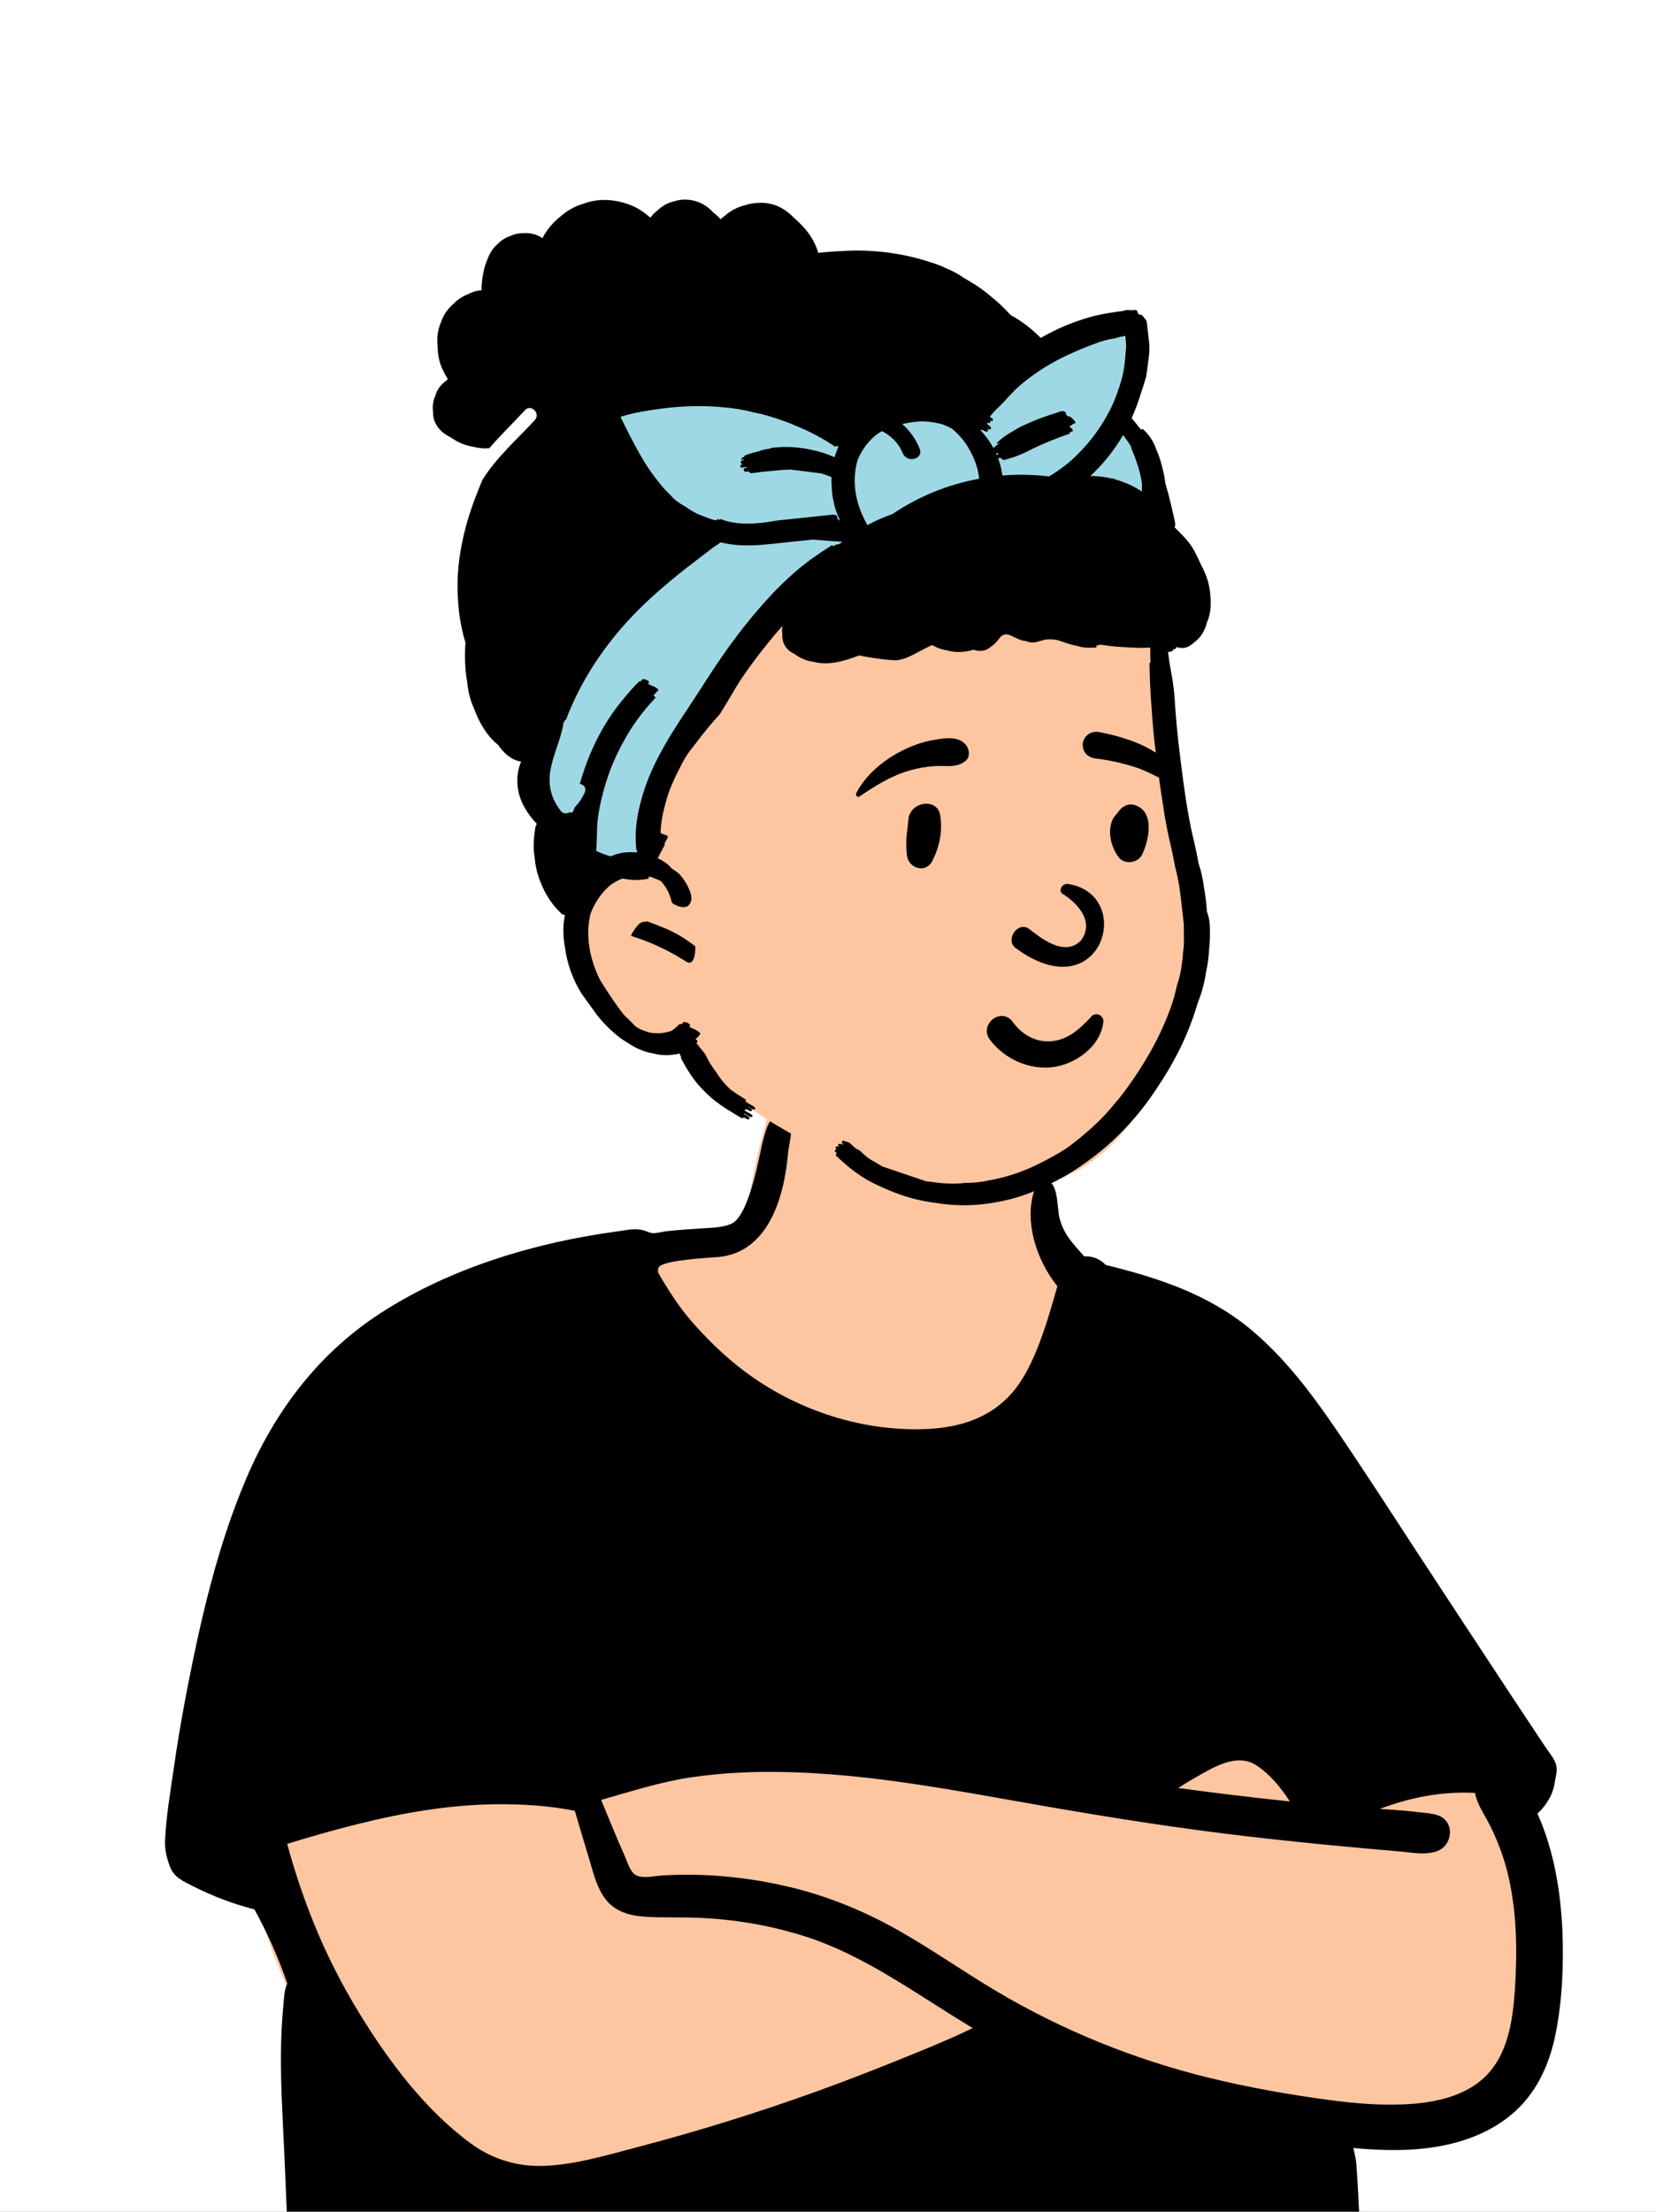 <svg width="200" height="267" viewBox="0 0 200 267" fill="none" xmlns="http://www.w3.org/2000/svg">
<rect x="0" y="0" width="200" height="267" fill="#808080" stroke="none"/>
<g clip-path="url(#clip0_2016_14179)">
<rect width="200" height="267" fill="white"/>
<path fill-rule="evenodd" clip-rule="evenodd" d="M150.479 181.122C148.644 180.468 146.876 179.712 145.265 178.6C140.62 175.142 137.592 169.938 134.731 165.007C130.7 157.835 127.829 150.193 125.844 142.221C124.991 138.796 124.701 134.824 122.764 131.788C118.371 125.429 105.49 126.253 98.65 127.369C94.07 128.18 93.123 133.308 92.083 137.102C91.217 140.255 90.65 143.443 90.174 146.674C89.041 147.419 87.763 148.024 86.544 148.551C73.264 152.625 70.93 160.177 65.858 171.843C57.291 188.8 34.044 195.439 30.532 215.506C28.27 228.755 34.704 241.219 41.337 252.233C47.514 264.263 56.139 270.037 69.873 267.195C82.755 264.304 95.135 259.468 107.791 255.731C113.92 254.224 120.04 250.302 126.488 251.669C139.773 254.654 153.423 256.058 167.039 255.67C186.155 256.444 186.152 238.089 184.19 223.875C182.816 201.755 171.663 187.551 150.479 181.122V181.122Z" fill="#FDC6A0"/>
<path fill-rule="evenodd" clip-rule="evenodd" d="M151.757 213.13C153.354 214.187 154.697 215.789 155.776 217.475C151.273 217.007 146.779 216.467 142.294 215.852C142.881 215.476 143.474 215.109 144.08 214.762C146.291 213.516 149.287 211.497 151.757 213.13ZM76.95 226.445C76.125 226.122 75.806 224.863 75.484 224.142C74.476 221.88 73.556 219.579 72.599 217.295C76.233 216.259 79.768 215.109 83.533 214.556C87.582 213.963 91.69 213.819 95.776 213.953C104.052 214.223 112.251 215.576 120.388 217.027C128.515 218.476 136.642 219.868 144.826 220.961C152.844 222.031 160.888 222.815 168.947 223.503C170.512 223.636 173.123 224.2 174.382 222.967C175.379 221.991 175.411 220.19 174.164 219.397C173.387 218.902 172.261 218.895 171.373 218.781C170.255 218.637 169.133 218.541 168.008 218.466C167.55 218.436 167.091 218.408 166.633 218.38C170.313 216.992 174.156 216.236 178.145 216.447C178.371 217.818 179.387 219.228 179.943 220.359C180.915 222.333 181.672 224.331 182.169 226.477C183.208 230.964 183.253 235.62 182.96 240.196C182.69 244.011 182.111 248.232 179.119 250.934C176.854 252.98 173.659 253.737 170.694 253.975C167.248 254.252 163.749 253.957 160.333 253.495C155.54 252.846 150.725 251.989 146.027 250.84C136.928 248.615 128.206 245.075 120.159 240.274C116.234 237.934 112.49 235.3 108.512 233.049C104.458 230.754 100.145 228.973 95.616 227.868C90.547 226.631 85.249 226.103 80.039 226.408C79.135 226.461 77.829 226.789 76.95 226.445ZM71.076 224.148C71.609 225.877 72.016 227.851 73.153 229.304C74.279 230.744 75.978 231.252 77.738 231.38C79.86 231.534 82.007 231.435 84.133 231.514C88.495 231.676 92.797 232.385 96.966 233.685C100.852 234.897 104.459 236.787 107.934 238.883C111.146 240.822 114.265 242.904 117.479 244.837C116.624 245.229 115.778 245.653 114.928 246.023C113.144 246.798 111.35 247.545 109.547 248.274C105.993 249.711 102.423 251.114 98.817 252.416C91.546 255.043 84.154 257.338 76.675 259.293C73.107 260.226 69.489 261.315 65.783 261.47C62.496 261.607 59.452 260.678 56.801 258.723C51.304 254.669 46.93 248.817 43.394 243.044C41.294 239.614 39.46 236.011 37.944 232.285C37.177 230.401 36.482 228.488 35.856 226.552C35.562 225.643 35.284 224.729 35.02 223.811C34.904 223.408 34.793 223.003 34.683 222.597C40.304 220.881 45.993 219.332 51.815 218.472C54.923 218.013 58.073 217.78 61.215 217.814C62.775 217.831 64.334 217.915 65.885 218.076C66.721 218.163 67.552 218.274 68.381 218.413C68.723 218.469 69.075 218.553 69.427 218.615C69.966 220.463 70.51 222.309 71.076 224.148ZM187.282 216.803C187.585 216.19 187.713 215.586 187.822 214.919C187.904 214.41 188.124 213.693 187.932 213.032C187.716 212.292 187.129 211.629 186.708 210.998C186.242 210.3 185.777 209.602 185.313 208.903C184.384 207.506 183.457 206.107 182.532 204.708C178.753 198.993 175 193.261 171.24 187.533C167.905 182.45 164.625 177.321 161.187 172.306C158.248 168.018 155.044 163.8 151.021 160.465C145.934 156.248 139.876 154.262 133.549 152.712C132.858 151.994 131.935 151.602 130.948 151.682C129.554 150.1 128.446 148.996 127.944 146.984C127.703 146.021 127.779 143.314 126.841 142.744C125.727 142.067 125.145 142.963 124.838 143.973C123.81 147.353 124.99 151.897 127.705 155.282C126.561 159.236 125.044 164.857 122.339 168.025C119.442 171.417 115.436 172.473 111.113 172.543C102.87 172.675 94.636 169.61 88.348 164.299C86.437 162.685 84.662 160.881 83.056 158.964C81.852 157.525 80.427 155.305 79.485 153.627C79.485 152.973 78.713 152.289 86.571 151.761C94.428 151.232 95.024 140.469 95.199 139.004C95.341 137.815 95.945 135.968 95.107 134.998C94.751 134.586 94.022 134.52 93.571 134.8C92.721 135.328 92.442 136.679 92.174 137.596C91.8 138.88 90.576 146.854 88.257 147.777C87.171 148.209 85.926 148.217 84.778 148.297C83.359 148.396 81.938 148.469 80.525 148.634C80.005 148.695 79.436 148.863 78.922 148.868C78.588 148.872 78.243 148.709 77.92 148.595C76.829 148.209 75.738 148.498 74.615 148.65C64.677 149.986 54.445 153.035 45.969 158.521C38.498 163.357 33.235 170.311 29.762 178.442C26.219 186.74 24.187 195.714 22.485 204.547C21.915 207.507 21.417 210.481 20.989 213.464C20.576 216.347 20.059 219.295 19.935 222.207C19.886 223.359 20.161 224.43 20.585 225.482C21.062 226.667 22.189 227.134 23.271 227.687C25.645 228.902 28.149 229.844 30.729 230.511C32.306 233.38 33.632 236.361 34.698 239.454C34.303 240.238 34.294 241.409 34.218 242.171C34.03 244.068 33.949 245.975 33.932 247.881C33.898 251.701 34.128 255.518 34.308 259.332C34.49 263.2 35.097 278.464 35.196 280.328C35.273 281.776 35.169 283.801 35.932 285.087C37.103 287.062 39.995 286.996 41.335 285.394C74.615 292.551 137.171 290.395 162.366 286.794C165.644 286.326 164.614 286.845 165.448 286.017C166.074 285.395 166.606 284.329 166.779 283.473C167.01 282.33 166.637 281.296 165.983 280.371C165.295 279.399 165.17 277.824 164.914 276.668C164.31 273.935 164.01 261.932 163.728 260.602C163.64 260.188 163.555 259.75 163.452 259.312C168.074 259.749 172.889 259.749 177.286 258.203C179.779 257.326 182.104 255.949 183.894 253.982C186.061 251.601 187.267 248.603 187.887 245.474C188.687 241.439 188.857 237.26 188.7 233.158C188.481 228.311 187.678 223.395 185.683 218.944C186.339 218.334 186.889 217.599 187.282 216.803Z" fill="black"/>
<path fill-rule="evenodd" clip-rule="evenodd" d="M83.981 43.648C97.266 42.921 109.036 39.179 118.387 47.554C118.387 47.554 133.515 36.228 136.04 40.542C137.731 43.432 135.385 47.312 136.014 50.879C140.115 57.887 139.883 69.75 140.115 72.53C140.7 79.537 144.381 105.904 144.381 112.166C144.381 115.362 141.752 123.732 140.115 128.39C136.472 138.758 129.517 144.042 118.111 144.042C106.706 144.042 88.089 134.486 82.119 126.001C81.595 125.257 78.212 127.426 74.672 123.663C70.838 119.586 68.711 111.81 68.711 107.175C68.711 101.293 64.919 97.214 65.36 89.685C66.345 72.87 69.766 44.426 83.981 43.648Z" fill="#FDC6A0"/>
<path fill-rule="evenodd" clip-rule="evenodd" d="M136.053 40.501C137.744 43.391 135.399 47.271 136.027 50.838C137.61 53.543 138.547 56.97 139.115 60.319L136.014 61.969L134.867 62.138C116.262 64.888 104.388 67.362 99.244 69.562C94.048 71.784 87.742 79.589 80.326 92.976L80.101 93.383L78.631 103.374L71.894 105.446L68.723 106.952C68.647 101.168 64.937 97.095 65.374 89.644C66.359 72.829 69.779 44.385 83.995 43.607C97.279 42.88 109.049 39.138 118.401 47.513C128.486 39.963 134.37 37.625 136.053 40.501Z" fill="#9FD8E5"/>
<path fill-rule="evenodd" clip-rule="evenodd" d="M82.497 24.099C82.67 24.088 82.845 24.096 83.02 24.114C83.212 24.122 83.404 24.141 83.596 24.179C84.572 24.367 85.442 24.885 86.117 25.614C86.136 25.633 86.151 25.654 86.168 25.673C86.484 25.912 86.777 26.183 87.04 26.47C87.087 26.426 87.131 26.381 87.18 26.337C87.319 26.214 87.464 26.098 87.616 25.988C88.251 25.442 88.996 25.045 89.798 24.819L89.908 24.79C89.929 24.783 89.95 24.779 89.971 24.775C90.54 24.585 91.139 24.488 91.742 24.49C92.463 24.466 93.186 24.585 93.861 24.864C94.66 25.196 95.355 25.72 95.939 26.35C96.323 26.663 96.658 27.007 97.012 27.385C97.744 28.169 98.322 29.087 98.686 30.097C98.737 30.238 98.781 30.384 98.821 30.53C99.713 30.427 100.609 30.353 101.505 30.317C102.511 30.255 103.516 30.234 104.524 30.268C107.3 30.359 110.016 30.849 112.645 31.748C113.172 31.904 113.684 32.102 114.177 32.348C114.951 32.656 115.683 33.049 116.372 33.525L116.959 33.874C117.254 34.05 117.549 34.228 117.835 34.41C118.516 34.848 119.161 35.338 119.773 35.867C120.418 36.389 121.027 36.957 121.607 37.553C121.764 37.714 121.916 37.878 122.066 38.042C123.403 38.765 124.59 39.691 125.697 40.795C126.575 40.289 127.484 39.83 128.423 39.422C129.39 39.001 130.62 38.568 131.634 38.282C132.544 38.027 133.445 37.851 134.357 37.722C134.773 37.65 135.19 37.593 135.61 37.545L135.593 37.551V37.551C135.888 37.519 136.181 37.492 136.478 37.467L136.47 37.464V37.464C136.596 37.454 136.725 37.443 136.851 37.435L137.159 37.41V37.41C137.252 37.401 137.387 37.619 137.395 37.695L137.406 37.773V37.773C137.475 37.851 137.539 37.938 137.583 37.991C137.638 37.986 137.693 37.982 137.747 37.98C137.912 37.965 138.102 38.259 138.199 38.371L138.286 38.474C138.386 38.595 138.486 38.733 138.502 38.885C138.61 39.762 138.711 40.641 138.804 41.52C138.839 42.186 138.804 42.845 138.694 43.498C138.612 44.133 138.527 44.767 138.443 45.398C138.308 45.843 138.175 46.286 138.043 46.73C137.99 46.899 137.931 47.066 137.874 47.233C137.537 48.348 137.141 49.434 136.671 50.486C137.014 50.866 137.334 51.261 137.632 51.669C137.704 51.742 137.775 51.815 137.842 51.891C137.861 51.862 137.889 51.834 137.918 51.819C138.019 51.775 138.093 51.828 138.156 51.915C138.82 52.551 139.303 53.293 139.603 54.14L139.789 54.582C139.82 54.656 139.851 54.73 139.881 54.804C140.119 55.446 140.303 56.106 140.454 56.773C140.59 57.299 140.688 57.831 140.75 58.37C141.206 59.903 141.566 61.471 141.905 63.018C141.959 63.261 141.934 63.479 141.856 63.664L142.054 63.858V63.858L142.394 64.197C142.964 64.766 143.545 65.365 143.969 66.043C144.407 66.747 144.73 67.499 145.088 68.246L145.165 68.404V68.404L145.323 68.722C145.494 69.069 145.576 69.261 145.727 69.68C145.978 70.38 146.113 71.084 146.176 71.826C146.269 72.906 146.256 74.083 145.784 75.087C145.782 75.095 145.778 75.102 145.773 75.108C145.558 76.078 145.027 76.978 144.22 77.553C144.047 77.716 143.861 77.862 143.663 77.978C143.187 78.258 142.751 78.283 142.232 78.154L142.166 78.137C142.101 78.12 142.042 78.105 141.985 78.092C142.069 78.162 142.111 78.245 141.985 78.304C141.863 78.363 141.753 78.397 141.65 78.409C141.694 78.466 141.698 78.528 141.605 78.578C141.403 78.686 141.239 78.72 141.07 78.69L141.105 78.984C141.382 81.208 141.629 81.647 141.846 84.036C141.989 86.481 142.217 88.92 142.531 91.348L142.639 92.231C142.986 95.028 143.376 97.845 143.973 100.597C144.274 101.799 144.534 103.01 144.753 104.23C145.063 105.158 145.28 106.107 145.4 107.075C145.575 108.06 145.695 109.053 145.765 110.055C146.007 110.695 146.125 111.346 146.119 112.01C146.151 112.902 146.121 113.792 146.026 114.677C145.974 115.598 145.847 116.511 145.647 117.416C145.468 118.657 145.141 119.855 144.673 121.018C144.298 122.315 143.838 123.588 143.315 124.832C142.504 126.76 141.523 128.55 140.408 130.315C139.362 131.97 138.241 133.563 136.959 135.045C135.302 136.96 133.413 138.714 131.343 140.193C130.162 141.068 128.916 141.855 127.613 142.527C126.019 143.351 124.4 144.093 122.674 144.594C121.596 144.906 120.5 145.122 119.391 145.287C117.213 145.61 114.958 145.562 112.767 145.183C111.355 144.993 109.965 144.663 108.652 144.192C107.572 143.803 106.544 143.357 105.515 142.854C104.986 142.598 104.475 142.303 103.986 141.971C103.164 141.436 102.395 140.832 101.678 140.164C101.444 139.963 101.216 139.758 100.993 139.542C100.885 139.447 100.944 139.306 101.069 139.272L101.107 139.268V139.268C101.058 139.223 101.007 139.179 100.959 139.132C100.948 139.124 100.94 139.114 100.932 139.103C100.908 139.082 100.883 139.061 100.862 139.04C100.78 138.967 100.862 138.807 100.934 138.769C100.961 138.754 100.997 138.752 101.037 138.756C101.029 138.748 101.022 138.741 101.014 138.735C101.005 138.729 101.003 138.712 101.005 138.695L100.974 138.67V138.67C100.866 138.574 100.921 138.435 101.048 138.399C101.109 138.38 101.211 138.39 101.317 138.413L101.357 138.422L101.286 138.355C101.159 138.245 101.199 138.122 101.355 138.084C101.472 138.091 101.587 138.107 101.7 138.135L101.785 138.158C101.828 138.169 101.868 138.181 101.91 138.194C101.838 138.128 101.766 138.065 101.697 137.999C101.627 137.938 101.701 137.763 101.764 137.727C101.851 137.678 102.019 137.746 102.097 137.803C102.289 137.824 102.542 137.909 102.635 137.989C102.89 138.234 103.154 138.469 103.421 138.697C103.584 138.748 103.738 138.815 103.856 138.917C104.159 139.208 104.475 139.483 104.798 139.749L105.043 139.919C105.084 139.947 105.126 139.974 105.167 140.001C105.631 140.274 106.095 140.544 106.556 140.817C108.249 141.392 109.942 141.967 111.633 142.539L111.856 142.607V142.607L113.499 142.81V142.81C114.578 142.924 115.66 142.918 116.739 142.793C117.549 142.804 118.352 142.723 119.142 142.558C120.485 142.33 121.803 141.994 123.085 141.525C124.56 140.986 125.967 140.276 127.339 139.511C127.832 139.234 128.317 138.94 128.794 138.63C128.948 138.52 129.102 138.407 129.255 138.293C130.27 137.53 131.239 136.717 132.173 135.856C132.612 135.453 133.033 135.032 133.44 134.597C133.499 134.533 133.556 134.472 133.613 134.409C134.003 133.982 134.381 133.54 134.741 133.083L135.085 132.695V132.695C136.472 130.964 137.705 129.102 138.814 127.185C139.915 125.285 140.821 123.285 141.542 121.216C141.774 120.479 141.976 119.731 142.145 118.974C142.457 118.065 142.662 117.133 142.757 116.182C142.788 115.996 142.813 115.81 142.839 115.624L142.853 115.331C142.855 115.282 142.857 115.233 142.858 115.184C142.9 114.889 142.936 114.592 142.963 114.297C142.98 113.999 142.991 113.701 142.993 113.403L142.969 111.574V111.574C142.963 111.517 142.957 111.458 142.953 111.399L142.906 110.995C142.805 110.163 142.727 109.328 142.626 108.495C142.626 108.491 142.626 108.484 142.624 108.478C142.586 108.167 142.546 107.855 142.499 107.542C142.476 107.356 142.447 107.17 142.419 106.984L142.366 106.659V106.659C142.269 106.093 142.15 105.531 142.006 104.975L141.943 104.737L141.576 102.888L141.163 101.068C140.895 99.849 140.671 98.621 140.494 97.382C140.174 95.408 139.9 93.432 139.662 91.448C139.649 91.352 139.636 91.255 139.626 91.16C139.383 89.319 139.208 87.472 139.095 85.618C138.941 83.793 138.852 81.962 138.829 80.13C138.827 80.047 138.882 79.98 138.947 79.942L138.941 79.589C138.933 79.278 138.928 79.651 138.925 79.296L138.921 78.319C138.921 78.237 138.922 78.181 138.924 78.177C137.797 78.255 137.04 78.191 135.952 78.133L135.768 78.124C134.771 78.078 133.78 77.968 132.795 77.803C132.791 77.854 132.757 77.889 132.7 77.9C132.599 77.904 132.504 77.904 132.407 77.906L132.443 78.044V78.044C132.445 78.114 132.414 78.158 132.346 78.177L132.065 78.189C131.689 78.205 131.313 78.213 130.94 78.162C130.605 78.118 130.278 78.039 129.953 77.946C129.753 77.913 129.549 77.866 129.34 77.807C128.804 77.653 128.273 77.445 127.735 77.281C127.187 77.164 126.631 77.127 126.049 77.266C125.433 77.412 124.913 77.676 124.267 77.515C124.139 77.484 124.014 77.435 123.89 77.384L123.775 77.376C123.755 77.374 123.735 77.372 123.715 77.369C123.043 77.272 122.444 76.846 121.803 76.617C121.579 76.562 121.357 76.576 121.14 76.667L121.086 76.691L120.873 76.85C120.787 76.951 120.703 77.053 120.619 77.156L120.494 77.31C120.264 77.596 120.019 77.851 119.722 78.037C119.364 78.369 118.938 78.564 118.43 78.576C118.141 78.585 117.854 78.523 117.576 78.435C116.526 78.76 115.402 78.826 114.355 78.509C113.939 78.445 113.532 78.333 113.142 78.158C112.959 78.075 112.776 77.978 112.598 77.87C111.858 78.183 111.159 78.6 110.444 78.959L110.283 79.04C109.553 79.405 108.745 79.76 107.918 79.707C106.877 79.639 105.854 79.5 104.834 79.324C104.825 79.324 104.815 79.322 104.806 79.32L104.666 79.297V79.297L104.156 79.207V79.207L103.744 79.13V79.13L103.534 79.211C101.844 79.852 99.992 80.352 98.294 79.903C97.554 79.813 96.861 79.563 96.234 79.138C96.213 79.124 96.192 79.109 96.171 79.092C96.072 79.041 95.979 78.984 95.897 78.923L95.879 78.909V78.909L95.863 78.895L95.855 78.891C94.93 78.464 94.398 77.555 94.491 76.537C94.434 76.213 94.436 75.896 94.499 75.558C94.198 75.915 93.89 76.269 93.578 76.619C92.437 77.997 91.319 79.402 90.284 80.865L90.047 81.204C89.478 82.009 88.948 82.841 88.459 83.699C87.964 84.547 87.456 85.386 86.931 86.215C86.248 86.971 85.588 87.745 84.953 88.538L84.681 88.88L83.766 90.086C83.119 90.856 82.582 91.697 82.158 92.61C81.81 93.259 81.49 93.921 81.201 94.599C81.108 94.804 81.019 95.011 80.933 95.218C80.636 96.027 80.385 96.852 80.189 97.703C80.031 98.32 79.918 98.945 79.851 99.578L79.83 99.79C79.805 100.039 79.786 100.288 79.776 100.538C79.837 100.574 79.887 100.61 79.925 100.645L80.079 100.701V100.701L80.204 100.738C80.398 100.798 80.733 100.923 80.653 101.077L80.246 101.855V101.855C80.288 101.899 80.307 101.945 80.279 101.996C80.007 102.518 79.733 103.04 79.459 103.562C79.451 103.581 79.436 103.596 79.421 103.607C79.655 103.714 79.883 103.833 80.1 103.962C80.524 104.215 80.836 104.509 81.125 104.851C81.428 105.033 81.715 105.232 81.985 105.46C82.318 105.811 82.609 106.196 82.856 106.612C83.083 107.005 83.269 107.415 83.412 107.844C83.475 108.07 83.505 108.305 83.503 108.544C83.248 110.349 81.188 109.112 81.148 108.954C80.865 107.863 80.541 107.174 79.811 106.363L79.792 106.35V106.35C79.371 106.164 78.953 105.98 78.517 105.836C78.452 105.849 78.384 105.858 78.317 105.868C78.393 105.976 78.355 106.082 78.201 106.1C77.537 106.232 76.866 106.267 76.192 106.21L75.167 106.065V106.065C74.742 106.228 74.336 106.438 73.953 106.688L73.826 106.772L73.803 106.789C72.814 107.586 72.051 108.645 71.528 109.799C71.482 109.902 71.437 110.006 71.395 110.11L71.332 110.268L71.328 110.277C70.645 112.967 71.254 115.922 72.502 118.363C73.183 119.456 73.894 120.527 74.636 121.578L75.357 122.523V122.523C75.783 122.924 76.2 123.336 76.607 123.759C76.67 123.822 76.738 123.886 76.805 123.947C77.02 124.088 77.239 124.213 77.463 124.319C77.549 124.348 77.638 124.376 77.726 124.399C78.156 124.606 78.608 124.716 79.082 124.729C79.709 124.771 80.317 124.697 80.904 124.51L81.022 124.471L81.108 124.439C81.428 124.234 81.726 123.979 82.008 123.678C82.071 123.613 82.189 123.613 82.324 123.649C82.398 123.573 82.472 123.492 82.542 123.406C82.59 123.353 82.666 123.351 82.725 123.391C82.925 123.368 83.467 123.676 83.326 123.839C83.303 123.877 83.273 123.911 83.248 123.947C83.343 123.995 83.438 124.05 83.522 124.108C83.965 124.231 84.619 124.674 84.565 124.807L84.559 124.818C84.457 125.012 84.323 125.175 84.159 125.304L84.104 125.346L83.979 125.433C84.154 125.543 84.302 125.669 84.228 125.758C84.194 125.824 84.159 125.887 84.116 125.944C84.475 126.388 84.831 126.836 85.185 127.284C85.54 128.054 85.978 128.772 86.501 129.438C86.937 130.161 87.462 130.81 88.076 131.388C88.126 131.439 88.179 131.488 88.23 131.537C88.681 131.871 89.154 132.185 89.647 132.486L89.859 132.614C89.971 132.682 90.159 132.766 90.07 132.929C90.059 132.95 90.047 132.967 90.032 132.98C90.342 133.183 90.662 133.375 90.993 133.553L91.025 133.572C91.15 133.652 91.319 133.798 91.141 133.916C90.989 134.018 90.587 133.743 90.397 133.616C90.361 133.616 90.319 133.606 90.277 133.593C90.34 133.627 90.402 133.663 90.465 133.699L90.561 133.752C90.635 133.796 90.998 134.037 90.745 134.138C90.62 134.149 90.506 134.117 90.401 134.045C90.277 133.984 90.154 133.919 90.034 133.851C90.076 133.916 90.076 133.982 89.971 134.024C89.935 134.026 89.899 134.024 89.863 134.02C90.112 134.178 90.367 134.326 90.631 134.466L90.673 134.492C90.785 134.565 90.962 134.702 90.833 134.821C90.688 134.952 90.287 134.673 90.184 134.61L89.876 134.426V134.426C89.853 134.436 89.828 134.44 89.8 134.443C89.893 134.5 89.979 134.561 90.074 134.616L90.203 134.686C90.365 134.776 90.593 134.923 90.511 135.07C90.428 135.216 90.182 135.096 90.023 135.002L89.852 134.895C89.845 134.891 89.837 134.886 89.83 134.882L89.823 134.907C89.822 134.912 89.82 134.916 89.817 134.92C89.738 135.058 89.539 134.968 89.402 134.888L89.292 134.821C89.105 134.708 88.92 134.596 88.736 134.484L88.461 134.314H88.457C87.506 133.741 86.627 133.17 85.799 132.435C85.303 131.995 84.842 131.53 84.403 131.033C83.522 130.038 82.866 128.899 82.234 127.737C82.223 127.717 82.238 127.669 82.263 127.616C82.194 127.472 82.126 127.326 82.059 127.176C81.409 127.358 80.684 127.411 80.016 127.367C79.657 127.343 79.303 127.28 78.951 127.185C77.828 127.028 76.744 126.515 75.808 125.9C75.749 125.862 75.696 125.819 75.641 125.782C75.256 125.564 74.889 125.31 74.541 125.02C73.862 124.458 73.215 123.833 72.627 123.18C72.201 122.673 71.798 122.146 71.421 121.601C71.037 121.062 70.649 120.523 70.261 119.984C69.184 118.293 68.495 116.347 68.227 114.358C68.096 113.625 68.029 112.883 68.043 112.143C68.054 111.608 68.113 111.067 68.216 110.528C68.155 110.469 68.094 110.41 68.033 110.349C67.999 110.408 67.965 110.45 67.944 110.429L67.461 109.944C67.118 109.597 66.888 109.342 66.494 108.782C65.866 107.888 65.397 106.906 65.05 105.87C64.799 105.13 64.632 104.289 64.567 103.476C64.546 103.34 64.525 103.203 64.508 103.063C64.373 101.962 64.497 100.908 64.664 99.821C64.674 99.749 64.71 99.705 64.759 99.682C64.771 99.596 64.785 99.507 64.8 99.419C63.403 97.937 62.398 96.151 62.48 93.994C62.506 93.314 62.645 92.644 62.911 92.019L62.943 91.948V91.948C61.778 91.769 60.853 90.948 60.158 89.93C60.097 89.881 60.037 89.832 59.98 89.783C58.737 88.72 57.876 87.214 57.287 85.623C56.864 84.7 56.584 83.713 56.466 82.689C56.457 82.616 56.452 82.543 56.446 82.47C56.157 80.852 56.084 79.217 56.217 77.606C55.928 76.609 55.692 75.594 55.531 74.556C55.455 74.062 55.403 73.567 55.362 73.073L55.358 73.045L55.352 72.956L55.334 72.735C55.331 72.698 55.329 72.661 55.327 72.625C54.97 68.097 55.98 63.642 57.65 59.449C57.795 59.072 57.946 58.696 58.1 58.323L58.265 57.933V57.933C59.941 55.223 62.458 53.032 64.589 50.717C65.325 49.919 64.135 48.72 63.397 49.522C61.98 51.059 60.461 52.532 59.089 54.113C58.847 54.131 58.604 54.137 58.362 54.125C57.941 54.104 57.532 54.037 57.135 53.929C56.147 53.783 55.246 53.383 54.428 52.796C53.334 52.285 52.4 51.321 52.308 50.063C52.297 49.936 52.299 49.812 52.308 49.687C52.206 49.072 52.297 48.427 52.554 47.833C52.599 47.67 52.656 47.51 52.727 47.351C52.936 46.88 53.279 46.428 53.699 46.121C53.71 46.115 53.718 46.111 53.726 46.104C53.771 46.058 53.813 46.011 53.861 45.969C53.933 45.904 54.009 45.843 54.089 45.785C53.804 45.316 53.547 44.834 53.328 44.321C53.09 43.763 52.968 43.196 52.9 42.598C52.873 42.361 52.862 42.127 52.858 41.892C52.845 41.784 52.837 41.675 52.828 41.565C52.776 40.728 52.873 39.859 53.185 39.077C53.208 39.018 53.237 38.959 53.265 38.897C53.324 38.72 53.389 38.542 53.469 38.369C53.781 37.703 54.224 37.139 54.77 36.676C55.065 36.378 55.396 36.114 55.757 35.89C55.97 35.757 56.212 35.638 56.467 35.541C56.922 35.3 57.507 35.08 57.981 35.064C58.038 35.061 58.088 35.068 58.143 35.068C58.187 33.855 58.343 32.534 58.822 31.435C59.1 30.638 59.518 29.93 60.146 29.42C60.51 29.039 60.959 28.73 61.52 28.527L61.62 28.493L61.658 28.482C62.161 28.237 62.705 28.14 63.264 28.142C63.916 28.108 64.579 28.231 65.147 28.531C65.265 28.594 65.391 28.672 65.511 28.757C65.602 28.575 65.703 28.391 65.819 28.207C66.226 27.554 66.717 26.986 67.287 26.468C67.354 26.407 67.428 26.352 67.499 26.293C67.776 26.041 68.069 25.809 68.372 25.597C69.028 25.14 69.747 24.8 70.501 24.581C71.373 24.258 72.292 24.108 73.212 24.139L73.402 24.147V24.147C73.445 24.151 73.487 24.154 73.527 24.156C74.44 24.215 75.34 24.439 76.2 24.777C77.092 25.13 77.847 25.665 78.549 26.278C78.713 26.05 78.901 25.834 79.13 25.631C79.196 25.574 79.265 25.523 79.331 25.47C79.381 25.419 79.434 25.371 79.489 25.322C79.74 25.1 80.005 24.908 80.296 24.737C80.623 24.545 80.975 24.412 81.34 24.329C81.711 24.202 82.101 24.124 82.497 24.099ZM78.165 111.228C78.202 111.226 80.155 111.96 81.128 112.434L81.175 112.458C82.297 113.016 82.837 113.417 83.844 114.134C83.912 114.182 83.981 114.256 83.981 114.328C83.981 115.372 83.729 116.648 82.854 116.082C82.727 116.001 82.6 115.921 82.471 115.842L82.278 115.725L82.272 115.727C82.274 115.727 82.276 115.725 82.278 115.723C80.372 114.559 78.359 113.646 76.234 112.993C76.088 112.94 77.166 111.308 77.463 111.399C77.292 111.331 78.136 111.229 78.165 111.228ZM98.189 65.135C96.922 65.271 95.655 65.405 94.388 65.536C93.58 65.629 92.771 65.711 91.961 65.781C90.745 65.872 89.528 65.887 88.316 65.72C87.886 65.661 87.464 65.576 87.047 65.472C86.762 65.682 86.467 65.878 86.166 66.067L82.818 68.634V68.634C80.573 70.403 78.376 72.278 76.398 74.347C72.945 77.962 70.132 82.191 68.363 86.876C68.203 86.971 68.079 87.136 68.037 87.39C67.725 89.31 66.811 91.061 66.481 92.974C66.156 94.857 66.588 96.458 67.768 97.951C68.02 98.27 68.537 98.253 68.853 98.038C68.927 98.183 69.246 98.177 69.357 97.537C69.882 96.967 70.331 96.37 70.635 95.63C70.859 95.086 70.483 94.709 70.026 94.634C70.216 93.95 70.43 93.271 70.67 92.6C71.383 90.604 72.289 88.698 73.43 86.91C74.433 85.337 75.595 83.968 76.843 82.594C76.858 82.575 76.883 82.569 76.91 82.565L77.17 82.277V82.277C77.206 82.237 77.279 82.241 77.362 82.262C77.44 82.18 77.516 82.095 77.596 82.013C77.674 81.928 77.76 81.954 77.809 82.021C77.941 81.992 78.184 82.135 78.258 82.182C78.384 82.266 78.424 82.362 78.317 82.482C78.298 82.503 78.279 82.525 78.26 82.543C78.405 82.605 78.549 82.687 78.66 82.767C79.05 82.854 79.599 83.218 79.504 83.326C79.303 83.534 79.109 83.748 78.918 83.966C79.086 84.084 79.196 84.2 79.152 84.251C78.329 85.12 77.57 86.039 76.875 87.013C76.346 87.74 75.867 88.497 75.439 89.285C74.802 90.401 74.263 91.549 73.784 92.728C73.717 92.908 73.651 93.088 73.588 93.267C72.888 95.231 72.365 97.268 72.144 99.344L72.135 99.484C72.093 100.231 72.077 102.233 72.001 102.71C72.466 102.941 72.951 103.137 73.455 103.298C73.55 103.326 73.647 103.351 73.744 103.374C73.799 103.351 73.856 103.332 73.913 103.315C74.376 103.127 74.861 102.991 75.357 102.926C75.691 102.882 76.023 102.866 76.355 102.876L76.497 102.882C76.645 102.886 76.79 102.896 76.938 102.911C76.93 102.827 76.925 102.744 76.919 102.66C76.877 102.632 76.845 102.594 76.843 102.543C76.744 101.592 76.742 100.641 76.837 99.69C76.9 99.193 76.974 98.699 77.054 98.204C77.136 97.799 77.231 97.399 77.334 97C77.608 95.88 77.973 94.787 78.416 93.718C79.677 90.668 81.483 87.918 83.3 85.183C84.627 83.186 85.881 81.144 87.253 79.181C88.421 77.509 89.648 75.862 90.958 74.299C92.265 72.737 93.646 71.234 95.136 69.844C95.376 69.621 95.619 69.406 95.865 69.192C97.278 67.924 98.813 66.882 100.411 65.859C100.472 65.819 100.582 65.864 100.672 65.94L100.93 65.781C100.973 65.754 101.017 65.728 101.06 65.703C101.1 65.678 101.144 65.72 101.168 65.756C101.277 65.699 101.387 65.644 101.497 65.589C101.576 65.524 101.659 65.463 101.739 65.399C100.554 65.339 99.371 65.25 98.189 65.135ZM113.052 51.046C112.095 50.854 111.133 50.826 110.168 50.97C109.763 51.029 109.36 51.1 108.961 51.187C109.868 51.98 110.597 52.994 111.07 54.161C111.582 55.423 109.542 55.967 109.037 54.723C108.551 53.523 107.63 52.603 106.518 52.052C106.278 52.186 106.045 52.332 105.823 52.493C105.532 52.73 105.258 52.986 105 53.267C104.44 53.878 103.925 54.694 103.588 55.501C103.457 55.941 103.36 56.393 103.299 56.858C103.286 56.964 103.274 57.071 103.263 57.179C103.055 59.366 103.679 61.495 104.752 63.378L104.795 63.378V63.378C105.753 62.858 106.756 62.419 107.787 62.061C108.614 61.504 109.472 60.988 110.355 60.521C112.233 59.527 114.217 58.762 116.26 58.238L116.497 58.179C116.978 58.056 117.464 57.947 117.951 57.852L118.244 57.797H118.248L118.217 57.481V57.481C118.052 56.245 117.57 55.097 116.946 54.037C116.478 53.236 115.771 52.416 114.987 51.76L114.983 51.758C114.627 51.555 114.252 51.387 113.867 51.249L113.722 51.198L113.052 51.046ZM87.353 49.167C85.362 48.979 83.372 48.998 81.382 49.16C80.081 49.29 78.789 49.469 77.503 49.697C76.632 49.847 75.778 50.059 74.939 50.321L75.419 51.294C76.221 52.914 77.043 54.524 78.011 56.055C78.511 56.843 79.052 57.594 79.643 58.314C80.041 58.83 80.48 59.308 80.96 59.747C81.087 59.901 81.222 60.047 81.359 60.189C81.797 60.565 82.27 60.895 82.786 61.167C83.2 61.47 83.633 61.734 84.084 61.966L84.253 62.051L85.835 62.659C85.919 62.683 86.004 62.707 86.09 62.73L86.218 62.763L86.459 62.814L86.639 62.716C86.669 62.699 86.7 62.683 86.731 62.668C86.781 62.641 86.817 62.694 86.828 62.731C86.832 62.746 86.826 62.767 86.815 62.788L87.045 62.663V62.663C87.442 62.825 87.862 62.954 88.313 63.039C88.517 63.077 88.721 63.106 88.926 63.131L88.954 63.15C88.958 63.153 88.963 63.157 88.967 63.161H89.191V63.161C90.767 63.313 92.366 63.111 93.939 62.828C96.166 62.604 98.392 62.356 100.617 62.125C100.66 62.121 100.676 62.139 100.676 62.169L100.814 62.157V62.157C101.012 62.135 101.244 62.467 101.094 62.588C101.214 62.659 101.33 62.763 101.416 62.843L101.467 62.839C101.161 62.239 100.925 61.611 100.757 60.958L100.542 59.863V59.863C100.483 59.455 100.449 59.02 100.442 58.591C100.428 58.394 100.417 58.211 100.417 58.05C100.417 57.898 100.419 57.746 100.426 57.594C100.006 57.42 99.58 57.268 99.146 57.139C97.913 56.987 96.681 56.835 95.448 56.685C94.708 56.712 93.968 56.765 93.23 56.847C92.393 56.921 91.558 57.016 90.726 57.13C90.648 57.139 90.508 57.033 90.424 56.911L90.068 56.959V56.959C89.882 56.983 89.688 56.611 89.933 56.535C90.022 56.499 90.11 56.466 90.199 56.434L90.331 56.387L90.255 56.395C90.23 56.397 90.199 56.391 90.163 56.378C89.967 56.404 89.771 56.429 89.577 56.452C89.331 56.483 89.387 56.158 89.559 56.081L89.642 56.05C89.496 55.959 89.368 55.71 89.548 55.629L89.573 55.619C89.657 55.586 89.739 55.558 89.823 55.526C89.817 55.499 89.817 55.474 89.826 55.45L89.478 55.495V55.495C89.446 55.499 89.597 55.276 89.669 55.232L89.682 55.226L89.849 55.175C89.874 55.104 90.009 54.945 90.055 54.931C90.667 54.738 91.236 54.565 91.83 54.432C91.86 54.396 91.894 54.368 91.932 54.36C92.303 54.271 92.678 54.201 93.053 54.142C93.078 54.104 93.104 54.077 93.133 54.074C94.063 53.956 94.995 53.929 95.931 53.992C96.11 54.009 96.289 54.028 96.469 54.051C96.812 54.089 97.156 54.138 97.497 54.203C98.353 54.351 99.188 54.575 100.002 54.876L100.189 54.947C100.394 55.024 100.596 55.104 100.797 55.191C100.898 54.829 101.024 54.474 101.174 54.125C101.197 54.057 101.222 53.992 101.25 53.927L101.045 53.804V53.804C101.001 53.888 100.91 53.954 100.851 53.918C99.386 52.927 97.837 52.1 96.203 51.441C95.288 51.035 94.352 50.691 93.393 50.403C92.914 50.249 92.431 50.11 91.946 49.977C91.704 49.926 91.461 49.875 91.215 49.833C89.948 49.49 88.66 49.269 87.353 49.167ZM135.633 52.522C135.456 52.83 135.27 53.135 135.074 53.436C134.121 54.898 132.978 56.271 131.683 57.467C132.021 57.466 132.358 57.479 132.691 57.511C133.265 57.565 133.827 57.66 134.375 57.794C134.42 57.758 134.469 57.74 134.509 57.769L134.652 57.868V57.868C135.828 58.186 136.932 58.686 137.932 59.356L137.914 59.224C137.911 59.202 137.907 59.18 137.903 59.158C137.92 58.898 137.924 58.638 137.916 58.38C137.709 56.856 137.193 55.452 136.603 54.032C136.591 54.005 136.599 53.969 136.617 53.933C136.319 53.445 135.993 52.973 135.633 52.522ZM135.905 40.542C135.464 40.622 135.028 40.725 134.593 40.854C133.778 40.977 132.987 41.193 132.224 41.499C131.172 41.873 130.151 42.309 129.135 42.77C127.162 43.665 125.311 44.798 123.627 46.164C123.519 46.246 123.416 46.331 123.312 46.415C122.935 46.743 122.568 47.085 122.22 47.447C121.856 47.844 121.489 48.241 121.124 48.641C120.677 49.11 120.163 49.535 119.758 50.042C119.676 50.145 119.604 50.26 119.539 50.374L119.777 50.456V50.456C119.977 50.524 119.943 50.9 119.745 50.845C119.678 50.826 119.615 50.803 119.551 50.778C119.579 50.813 119.598 50.849 119.602 50.881C119.615 50.982 119.537 51.122 119.412 51.086C119.355 51.071 119.298 51.05 119.241 51.027C119.225 51.092 119.212 51.158 119.212 51.221C119.222 51.225 119.233 51.23 119.246 51.232C119.385 51.281 119.646 51.498 119.684 51.646C119.714 51.76 119.617 51.883 119.492 51.849C119.4 51.824 119.309 51.785 119.22 51.743C119.279 51.8 119.326 51.862 119.33 51.915C119.338 52.012 119.254 52.149 119.138 52.117C118.923 52.058 118.75 51.967 118.607 51.853C118.569 51.904 118.514 51.944 118.47 51.931L118.388 51.906V51.906C118.41 51.927 118.431 51.949 118.451 51.971L118.48 52.003C119.062 52.633 119.57 53.33 119.977 54.081C119.996 54.06 120.019 54.041 120.049 54.017C120.239 53.857 120.435 53.7 120.631 53.548L120.69 53.496V53.496L120.751 53.445L120.31 53.59L120.32 53.579C120.351 53.539 120.448 53.406 120.493 53.361L120.504 53.352C121.109 52.809 121.769 52.348 122.482 51.972C122.943 51.671 123.428 51.418 123.936 51.209C125.149 50.644 126.384 50.215 127.653 49.818C127.843 49.757 128.033 49.691 128.222 49.632C128.277 49.613 128.288 49.636 128.279 49.674L128.378 49.645V49.645C128.556 49.587 128.857 49.9 128.737 50.046C128.809 50.105 128.881 50.171 128.943 50.233L128.988 50.279L129.038 50.264C129.189 50.217 129.443 50.453 129.604 50.619L129.724 50.746C129.814 50.843 129.991 51.044 129.774 51.122L129.502 51.215V51.215C129.511 51.27 129.487 51.316 129.403 51.348C129.308 51.38 129.215 51.413 129.123 51.447C129.179 51.497 129.234 51.548 129.289 51.6L129.369 51.678C129.465 51.775 129.691 51.991 129.491 52.086L129.466 52.096L129.207 52.189C129.241 52.265 129.232 52.337 129.118 52.379C127.605 52.895 126.127 53.5 124.683 54.187C123.601 54.787 122.459 55.235 121.255 55.529C121.156 55.56 120.941 55.41 120.852 55.26L120.672 55.313C120.642 55.322 120.612 55.331 120.582 55.338L120.553 55.345V55.345C120.778 55.947 120.945 56.6 121.038 57.232C121.048 57.289 121.057 57.348 121.063 57.406C121.299 57.386 121.533 57.369 121.769 57.357C123.403 57.27 125.056 57.323 126.694 57.517C127.356 57.122 127.993 56.689 128.602 56.22C128.787 56.076 128.971 55.928 129.152 55.778C130.24 54.831 131.225 53.768 132.097 52.62C132.905 51.557 133.607 50.416 134.197 49.22C134.72 48.097 135.152 46.931 135.479 45.726C135.778 44.625 135.882 43.553 135.958 42.414C135.983 42.228 136 42.042 136.014 41.856L136.013 41.777V41.777L136.01 41.738C135.989 41.339 135.949 40.939 135.905 40.542ZM120.458 54.696C120.409 54.713 120.359 54.73 120.308 54.744C120.338 54.81 120.365 54.873 120.393 54.939L120.396 54.938V54.938L120.595 54.78V54.78C120.553 54.761 120.504 54.732 120.458 54.696ZM135.61 37.545C135.989 37.403 136.276 37.376 136.47 37.464C136.183 37.486 135.896 37.513 135.61 37.545Z" fill="black"/>
<path fill-rule="evenodd" clip-rule="evenodd" d="M123.152 128.274C121.732 127.695 120.465 126.728 119.538 125.493C119.216 125.063 119.133 124.61 119.2 124.195C119.276 123.729 119.552 123.306 119.928 123.023C120.305 122.739 120.777 122.598 121.233 122.67C121.63 122.732 122.024 122.949 122.337 123.399L122.402 123.489C122.953 124.235 123.67 124.846 124.488 125.241C125.276 125.621 126.158 125.798 127.07 125.695C128.808 125.499 130.005 124.559 131.278 123.282C131.436 123.121 131.594 122.955 131.752 122.786C131.852 122.633 131.991 122.534 132.146 122.483C132.317 122.425 132.511 122.429 132.689 122.491C132.86 122.55 133.013 122.664 133.116 122.815C133.213 122.958 133.269 123.135 133.251 123.339C133.134 124.661 132.443 125.842 131.461 126.769C130.37 127.799 128.924 128.511 127.563 128.761C126.064 129.036 124.536 128.839 123.152 128.274V128.274ZM128.271 107.866C129.866 108.836 132.297 111.098 130.581 113.503C128.56 115.624 125.652 113.193 124.219 112.093C122.89 111.241 121.396 113.433 122.629 114.428C132.987 122.099 137.19 108.12 129.078 106.726C128.184 106.572 127.853 107.566 128.271 107.866ZM109.711 98.943C109.887 96.754 113.219 96.257 113.551 98.423C113.847 100.363 113.498 102.145 112.624 103.892C111.79 105.561 109.692 104.783 109.533 103.263C109.32 101.226 109.601 100.304 109.711 98.943ZM135.076 97.974C135.541 97.365 136.212 96.95 137.015 97.184C139.526 97.918 138.786 101.485 137.904 103.22C137.425 104.163 135.876 104.402 135.176 103.572C134.036 102.219 133.489 99.516 134.94 98.183C134.979 98.114 135.023 98.044 135.076 97.974ZM112.589 89.365L112.986 89.296C114.213 89.084 115.738 88.88 116.606 89.867C117.067 90.39 117.225 91.362 116.606 91.863C115.518 92.745 114.314 92.403 113.01 92.478C111.935 92.539 110.902 92.717 109.867 93.013C107.595 93.663 105.744 94.849 103.804 96.15C103.55 96.321 103.29 95.996 103.411 95.757C104.531 93.563 106.701 91.76 108.875 90.662C110.036 90.075 111.305 89.588 112.589 89.365ZM132.787 88.382L133.091 88.445C136.395 89.135 140.687 90.515 142.251 93.761C142.311 94.221 142.248 94.319 142.197 94.383L142.18 94.405C142.137 94.46 142.104 94.535 141.905 94.598C141.85 94.584 141.794 94.57 141.737 94.556C141.02 94.368 140.453 94.109 139.904 93.84L139.308 93.546C138.617 93.208 137.92 92.881 137.181 92.64C135.605 92.126 133.983 91.763 132.337 91.57C131.98 91.528 131.636 91.407 131.365 91.201C131.108 91.005 130.911 90.733 130.821 90.372C130.705 89.906 130.739 89.552 130.989 89.131C131.177 88.815 131.447 88.595 131.756 88.469C132.071 88.341 132.43 88.311 132.787 88.382Z" fill="black"/>
</g>
<defs>
<clipPath id="clip0_2016_14179">
<rect width="200" height="267" fill="white"/>
</clipPath>
</defs>
</svg>
